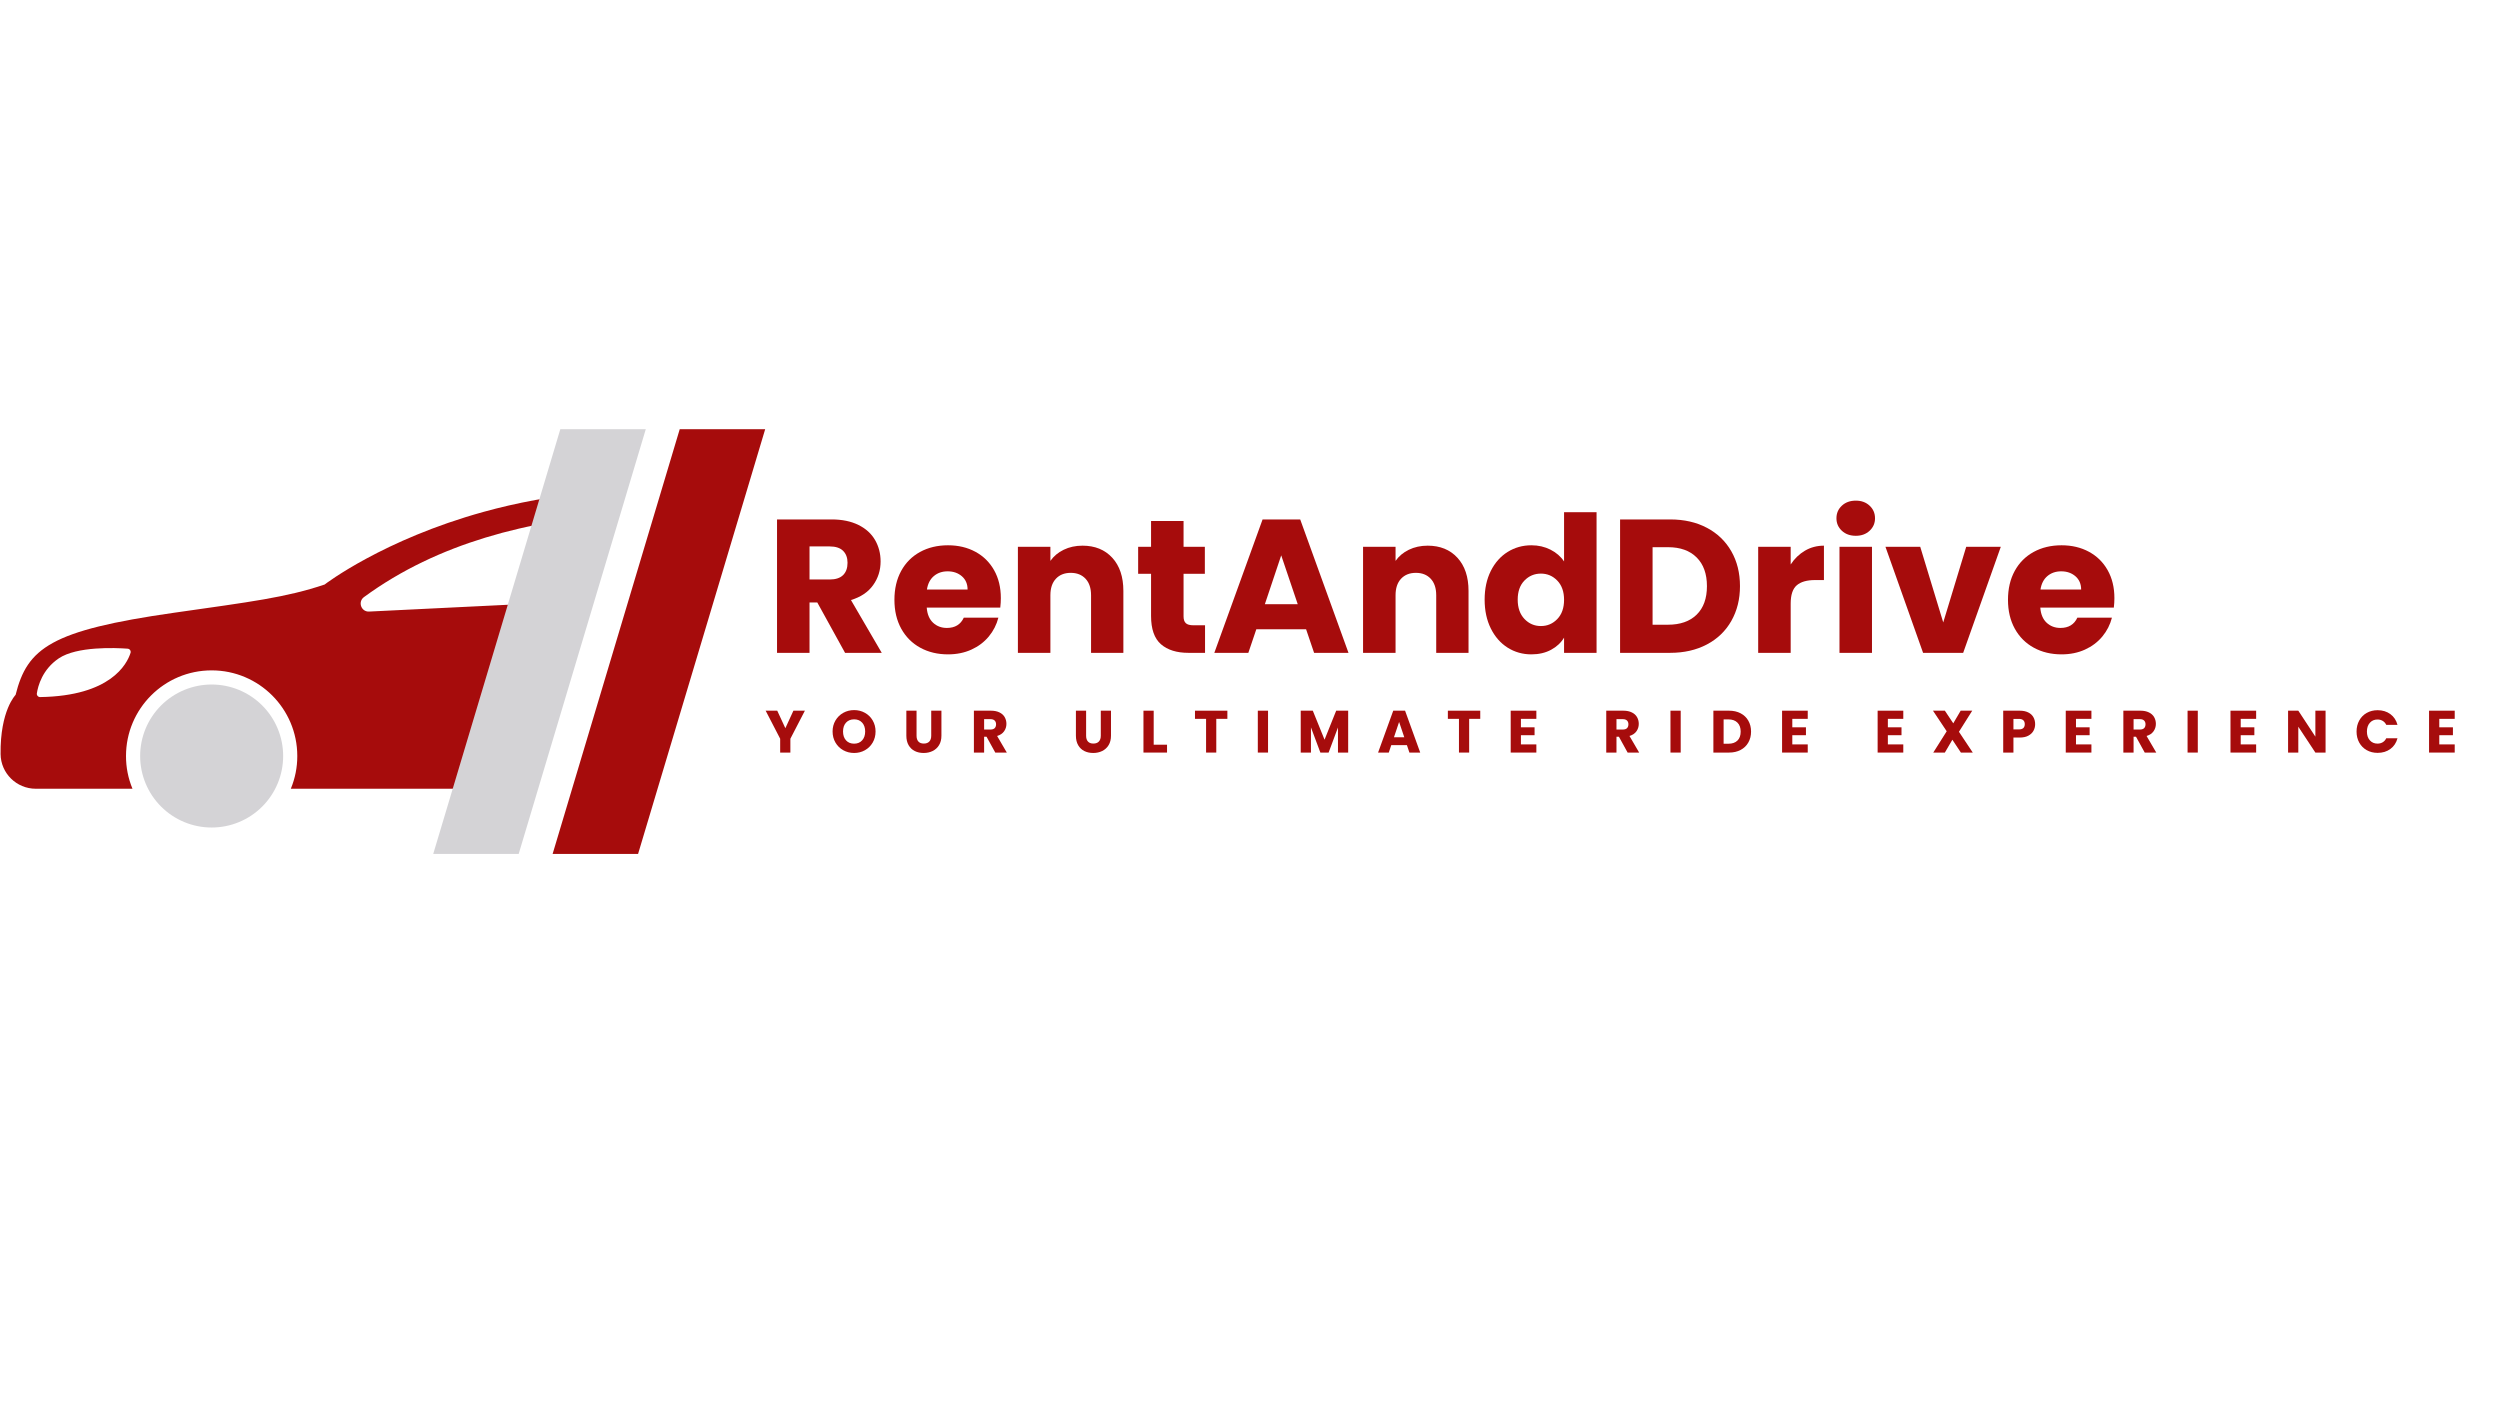 <svg xmlns="http://www.w3.org/2000/svg" xmlns:xlink="http://www.w3.org/1999/xlink" width="1920" zoomAndPan="magnify" viewBox="0 0 1440 810" height="1080" preserveAspectRatio="xMidYMid meet" version="1.0"><defs><g/><clipPath id="9cf136958d"><path d="M 249 247.223 L 372 247.223 L 372 491.723 L 249 491.723 Z M 249 247.223 " clip-rule="nonzero"/></clipPath><clipPath id="59df4a6c52"><path d="M 318 247.223 L 441 247.223 L 441 491.723 L 318 491.723 Z M 318 247.223 " clip-rule="nonzero"/></clipPath></defs><g fill="#a60c0c" fill-opacity="1"><g transform="translate(440.786, 376.038)"><g><path d="M 45.969 0 L 29.984 -29 L 25.5 -29 L 25.5 0 L 6.781 0 L 6.781 -76.844 L 38.203 -76.844 C 44.254 -76.844 49.414 -75.781 53.688 -73.656 C 57.957 -71.539 61.148 -68.641 63.266 -64.953 C 65.379 -61.273 66.438 -57.172 66.438 -52.641 C 66.438 -47.535 64.992 -42.977 62.109 -38.969 C 59.234 -34.957 54.984 -32.109 49.359 -30.422 L 67.094 0 Z M 25.5 -42.25 L 37.109 -42.25 C 40.535 -42.25 43.102 -43.086 44.812 -44.766 C 46.531 -46.441 47.391 -48.812 47.391 -51.875 C 47.391 -54.801 46.531 -57.102 44.812 -58.781 C 43.102 -60.457 40.535 -61.297 37.109 -61.297 L 25.5 -61.297 Z M 25.5 -42.25 "/></g></g></g><g fill="#a60c0c" fill-opacity="1"><g transform="translate(512.127, 376.038)"><g><path d="M 64.359 -31.516 C 64.359 -29.766 64.25 -27.941 64.031 -26.047 L 21.672 -26.047 C 21.961 -22.254 23.18 -19.352 25.328 -17.344 C 27.484 -15.344 30.133 -14.344 33.281 -14.344 C 37.945 -14.344 41.191 -16.312 43.016 -20.25 L 62.938 -20.25 C 61.914 -16.238 60.07 -12.625 57.406 -9.406 C 54.738 -6.195 51.398 -3.68 47.391 -1.859 C 43.379 -0.035 38.895 0.875 33.938 0.875 C 27.945 0.875 22.617 -0.398 17.953 -2.953 C 13.285 -5.504 9.633 -9.148 7 -13.891 C 4.375 -18.641 3.062 -24.188 3.062 -30.531 C 3.062 -36.883 4.352 -42.43 6.938 -47.172 C 9.531 -51.91 13.16 -55.555 17.828 -58.109 C 22.504 -60.672 27.875 -61.953 33.938 -61.953 C 39.844 -61.953 45.094 -60.707 49.688 -58.219 C 54.289 -55.738 57.883 -52.203 60.469 -47.609 C 63.062 -43.016 64.359 -37.648 64.359 -31.516 Z M 45.203 -36.453 C 45.203 -39.66 44.109 -42.211 41.922 -44.109 C 39.734 -46.004 37 -46.953 33.719 -46.953 C 30.57 -46.953 27.922 -46.039 25.766 -44.219 C 23.617 -42.395 22.289 -39.805 21.781 -36.453 Z M 45.203 -36.453 "/></g></g></g><g fill="#a60c0c" fill-opacity="1"><g transform="translate(579.528, 376.038)"><g><path d="M 44 -61.734 C 51.156 -61.734 56.863 -59.414 61.125 -54.781 C 65.395 -50.145 67.531 -43.781 67.531 -35.688 L 67.531 0 L 48.922 0 L 48.922 -33.172 C 48.922 -37.254 47.863 -40.426 45.75 -42.688 C 43.633 -44.945 40.789 -46.078 37.219 -46.078 C 33.633 -46.078 30.785 -44.945 28.672 -42.688 C 26.555 -40.426 25.5 -37.254 25.5 -33.172 L 25.5 0 L 6.781 0 L 6.781 -61.078 L 25.5 -61.078 L 25.5 -52.969 C 27.395 -55.676 29.945 -57.812 33.156 -59.375 C 36.375 -60.945 39.988 -61.734 44 -61.734 Z M 44 -61.734 "/></g></g></g><g fill="#a60c0c" fill-opacity="1"><g transform="translate(653.276, 376.038)"><g><path d="M 40.828 -15.875 L 40.828 0 L 31.297 0 C 24.516 0 19.223 -1.656 15.422 -4.969 C 11.629 -8.289 9.734 -13.711 9.734 -21.234 L 9.734 -45.531 L 2.297 -45.531 L 2.297 -61.078 L 9.734 -61.078 L 9.734 -75.953 L 28.453 -75.953 L 28.453 -61.078 L 40.719 -61.078 L 40.719 -45.531 L 28.453 -45.531 L 28.453 -21.016 C 28.453 -19.191 28.891 -17.879 29.766 -17.078 C 30.641 -16.273 32.102 -15.875 34.156 -15.875 Z M 40.828 -15.875 "/></g></g></g><g fill="#a60c0c" fill-opacity="1"><g transform="translate(697.7, 376.038)"><g><path d="M 54.609 -13.578 L 25.938 -13.578 L 21.344 0 L 1.75 0 L 29.547 -76.844 L 51.219 -76.844 L 79.031 0 L 59.219 0 Z M 49.797 -28.016 L 40.281 -56.156 L 30.859 -28.016 Z M 49.797 -28.016 "/></g></g></g><g fill="#a60c0c" fill-opacity="1"><g transform="translate(778.341, 376.038)"><g><path d="M 44 -61.734 C 51.156 -61.734 56.863 -59.414 61.125 -54.781 C 65.395 -50.145 67.531 -43.781 67.531 -35.688 L 67.531 0 L 48.922 0 L 48.922 -33.172 C 48.922 -37.254 47.863 -40.426 45.75 -42.688 C 43.633 -44.945 40.789 -46.078 37.219 -46.078 C 33.633 -46.078 30.785 -44.945 28.672 -42.688 C 26.555 -40.426 25.5 -37.254 25.5 -33.172 L 25.5 0 L 6.781 0 L 6.781 -61.078 L 25.5 -61.078 L 25.5 -52.969 C 27.395 -55.676 29.945 -57.812 33.156 -59.375 C 36.375 -60.945 39.988 -61.734 44 -61.734 Z M 44 -61.734 "/></g></g></g><g fill="#a60c0c" fill-opacity="1"><g transform="translate(852.089, 376.038)"><g><path d="M 3.062 -30.641 C 3.062 -36.922 4.242 -42.43 6.609 -47.172 C 8.984 -51.91 12.211 -55.555 16.297 -58.109 C 20.391 -60.672 24.953 -61.953 29.984 -61.953 C 34.004 -61.953 37.672 -61.113 40.984 -59.438 C 44.305 -57.758 46.914 -55.492 48.812 -52.641 L 48.812 -81 L 67.531 -81 L 67.531 0 L 48.812 0 L 48.812 -8.75 C 47.062 -5.832 44.562 -3.5 41.312 -1.75 C 38.07 0 34.297 0.875 29.984 0.875 C 24.953 0.875 20.391 -0.414 16.297 -3 C 12.211 -5.594 8.984 -9.281 6.609 -14.062 C 4.242 -18.844 3.062 -24.367 3.062 -30.641 Z M 48.812 -30.531 C 48.812 -35.207 47.516 -38.895 44.922 -41.594 C 42.336 -44.289 39.188 -45.641 35.469 -45.641 C 31.738 -45.641 28.578 -44.305 25.984 -41.641 C 23.398 -38.984 22.109 -35.316 22.109 -30.641 C 22.109 -25.973 23.398 -22.27 25.984 -19.531 C 28.578 -16.801 31.738 -15.438 35.469 -15.438 C 39.188 -15.438 42.336 -16.785 44.922 -19.484 C 47.516 -22.18 48.812 -25.863 48.812 -30.531 Z M 48.812 -30.531 "/></g></g></g><g fill="#a60c0c" fill-opacity="1"><g transform="translate(926.384, 376.038)"><g><path d="M 35.578 -76.844 C 43.672 -76.844 50.742 -75.234 56.797 -72.016 C 62.859 -68.805 67.547 -64.301 70.859 -58.5 C 74.18 -52.695 75.844 -46.004 75.844 -38.422 C 75.844 -30.898 74.18 -24.219 70.859 -18.375 C 67.547 -12.539 62.844 -8.02 56.75 -4.812 C 50.656 -1.602 43.598 0 35.578 0 L 6.781 0 L 6.781 -76.844 Z M 34.375 -16.203 C 41.445 -16.203 46.953 -18.133 50.891 -22 C 54.836 -25.863 56.812 -31.336 56.812 -38.422 C 56.812 -45.492 54.836 -51 50.891 -54.938 C 46.953 -58.883 41.445 -60.859 34.375 -60.859 L 25.5 -60.859 L 25.5 -16.203 Z M 34.375 -16.203 "/></g></g></g><g fill="#a60c0c" fill-opacity="1"><g transform="translate(1005.931, 376.038)"><g><path d="M 25.5 -50.891 C 27.688 -54.254 30.422 -56.898 33.703 -58.828 C 36.992 -60.766 40.645 -61.734 44.656 -61.734 L 44.656 -41.922 L 39.516 -41.922 C 34.836 -41.922 31.332 -40.914 29 -38.906 C 26.664 -36.906 25.5 -33.383 25.5 -28.344 L 25.5 0 L 6.781 0 L 6.781 -61.078 L 25.5 -61.078 Z M 25.5 -50.891 "/></g></g></g><g fill="#a60c0c" fill-opacity="1"><g transform="translate(1052.762, 376.038)"><g><path d="M 16.203 -67.422 C 12.922 -67.422 10.238 -68.383 8.156 -70.312 C 6.07 -72.25 5.031 -74.645 5.031 -77.5 C 5.031 -80.414 6.07 -82.836 8.156 -84.766 C 10.238 -86.703 12.922 -87.672 16.203 -87.672 C 19.41 -87.672 22.051 -86.703 24.125 -84.766 C 26.207 -82.836 27.25 -80.414 27.25 -77.5 C 27.25 -74.645 26.207 -72.25 24.125 -70.312 C 22.051 -68.383 19.41 -67.422 16.203 -67.422 Z M 25.5 -61.078 L 25.5 0 L 6.781 0 L 6.781 -61.078 Z M 25.5 -61.078 "/></g></g></g><g fill="#a60c0c" fill-opacity="1"><g transform="translate(1085.04, 376.038)"><g><path d="M 34.266 -17.516 L 47.5 -61.078 L 67.422 -61.078 L 45.75 0 L 22.656 0 L 0.984 -61.078 L 21.016 -61.078 Z M 34.266 -17.516 "/></g></g></g><g fill="#a60c0c" fill-opacity="1"><g transform="translate(1153.536, 376.038)"><g><path d="M 64.359 -31.516 C 64.359 -29.766 64.25 -27.941 64.031 -26.047 L 21.672 -26.047 C 21.961 -22.254 23.18 -19.352 25.328 -17.344 C 27.484 -15.344 30.133 -14.344 33.281 -14.344 C 37.945 -14.344 41.191 -16.312 43.016 -20.25 L 62.938 -20.25 C 61.914 -16.238 60.07 -12.625 57.406 -9.406 C 54.738 -6.195 51.398 -3.68 47.391 -1.859 C 43.379 -0.035 38.895 0.875 33.938 0.875 C 27.945 0.875 22.617 -0.398 17.953 -2.953 C 13.285 -5.504 9.633 -9.148 7 -13.891 C 4.375 -18.641 3.062 -24.188 3.062 -30.531 C 3.062 -36.883 4.352 -42.43 6.938 -47.172 C 9.531 -51.91 13.16 -55.555 17.828 -58.109 C 22.504 -60.672 27.875 -61.953 33.938 -61.953 C 39.844 -61.953 45.094 -60.707 49.688 -58.219 C 54.289 -55.738 57.883 -52.203 60.469 -47.609 C 63.062 -43.016 64.359 -37.648 64.359 -31.516 Z M 45.203 -36.453 C 45.203 -39.66 44.109 -42.211 41.922 -44.109 C 39.734 -46.004 37 -46.953 33.719 -46.953 C 30.57 -46.953 27.922 -46.039 25.766 -44.219 C 23.617 -42.395 22.289 -39.805 21.781 -36.453 Z M 45.203 -36.453 "/></g></g></g><g fill="#a60c0c" fill-opacity="1"><g transform="translate(440.786, 433.48)"><g><path d="M 22.828 -24.125 L 14.469 -7.969 L 14.469 0 L 8.594 0 L 8.594 -7.969 L 0.234 -24.125 L 6.906 -24.125 L 11.578 -14.031 L 16.219 -24.125 Z M 22.828 -24.125 "/></g></g></g><g fill="#a60c0c" fill-opacity="1"><g transform="translate(478.43, 433.48)"><g><path d="M 13.547 0.234 C 11.273 0.234 9.191 -0.289 7.297 -1.344 C 5.41 -2.395 3.91 -3.863 2.797 -5.75 C 1.691 -7.645 1.141 -9.773 1.141 -12.141 C 1.141 -14.492 1.691 -16.609 2.797 -18.484 C 3.91 -20.367 5.41 -21.836 7.297 -22.891 C 9.191 -23.941 11.273 -24.469 13.547 -24.469 C 15.816 -24.469 17.895 -23.941 19.781 -22.891 C 21.676 -21.836 23.164 -20.367 24.25 -18.484 C 25.344 -16.609 25.891 -14.492 25.891 -12.141 C 25.891 -9.773 25.336 -7.645 24.234 -5.75 C 23.129 -3.863 21.641 -2.395 19.766 -1.344 C 17.891 -0.289 15.816 0.234 13.547 0.234 Z M 13.547 -5.125 C 15.473 -5.125 17.016 -5.766 18.172 -7.047 C 19.328 -8.328 19.906 -10.023 19.906 -12.141 C 19.906 -14.266 19.328 -15.961 18.172 -17.234 C 17.016 -18.504 15.473 -19.141 13.547 -19.141 C 11.598 -19.141 10.047 -18.508 8.891 -17.25 C 7.734 -15.988 7.156 -14.285 7.156 -12.141 C 7.156 -10.004 7.734 -8.301 8.891 -7.031 C 10.047 -5.758 11.598 -5.125 13.547 -5.125 Z M 13.547 -5.125 "/></g></g></g><g fill="#a60c0c" fill-opacity="1"><g transform="translate(520.027, 433.48)"><g><path d="M 7.906 -24.125 L 7.906 -9.688 C 7.906 -8.25 8.258 -7.141 8.969 -6.359 C 9.676 -5.578 10.719 -5.188 12.094 -5.188 C 13.469 -5.188 14.52 -5.578 15.25 -6.359 C 15.988 -7.141 16.359 -8.25 16.359 -9.688 L 16.359 -24.125 L 22.234 -24.125 L 22.234 -9.734 C 22.234 -7.578 21.773 -5.754 20.859 -4.266 C 19.941 -2.773 18.707 -1.648 17.156 -0.891 C 15.613 -0.141 13.895 0.234 12 0.234 C 10.094 0.234 8.391 -0.133 6.891 -0.875 C 5.391 -1.625 4.203 -2.75 3.328 -4.25 C 2.461 -5.75 2.031 -7.578 2.031 -9.734 L 2.031 -24.125 Z M 7.906 -24.125 "/></g></g></g><g fill="#a60c0c" fill-opacity="1"><g transform="translate(558.84, 433.48)"><g><path d="M 14.438 0 L 9.422 -9.109 L 8.016 -9.109 L 8.016 0 L 2.125 0 L 2.125 -24.125 L 12 -24.125 C 13.895 -24.125 15.516 -23.789 16.859 -23.125 C 18.203 -22.469 19.203 -21.562 19.859 -20.406 C 20.523 -19.25 20.859 -17.957 20.859 -16.531 C 20.859 -14.926 20.406 -13.492 19.5 -12.234 C 18.602 -10.973 17.27 -10.082 15.5 -9.562 L 21.078 0 Z M 8.016 -13.266 L 11.656 -13.266 C 12.727 -13.266 13.535 -13.523 14.078 -14.047 C 14.617 -14.578 14.891 -15.328 14.891 -16.297 C 14.891 -17.211 14.617 -17.93 14.078 -18.453 C 13.535 -18.984 12.727 -19.25 11.656 -19.25 L 8.016 -19.25 Z M 8.016 -13.266 "/></g></g></g><g fill="#a60c0c" fill-opacity="1"><g transform="translate(595.831, 433.48)"><g/></g></g><g fill="#a60c0c" fill-opacity="1"><g transform="translate(617.695, 433.48)"><g><path d="M 7.906 -24.125 L 7.906 -9.688 C 7.906 -8.25 8.258 -7.141 8.969 -6.359 C 9.676 -5.578 10.719 -5.188 12.094 -5.188 C 13.469 -5.188 14.52 -5.578 15.25 -6.359 C 15.988 -7.141 16.359 -8.25 16.359 -9.688 L 16.359 -24.125 L 22.234 -24.125 L 22.234 -9.734 C 22.234 -7.578 21.773 -5.754 20.859 -4.266 C 19.941 -2.773 18.707 -1.648 17.156 -0.891 C 15.613 -0.141 13.895 0.234 12 0.234 C 10.094 0.234 8.391 -0.133 6.891 -0.875 C 5.391 -1.625 4.203 -2.75 3.328 -4.25 C 2.461 -5.75 2.031 -7.578 2.031 -9.734 L 2.031 -24.125 Z M 7.906 -24.125 "/></g></g></g><g fill="#a60c0c" fill-opacity="1"><g transform="translate(656.508, 433.48)"><g><path d="M 8.016 -4.531 L 15.703 -4.531 L 15.703 0 L 2.125 0 L 2.125 -24.125 L 8.016 -24.125 Z M 8.016 -4.531 "/></g></g></g><g fill="#a60c0c" fill-opacity="1"><g transform="translate(687.483, 433.48)"><g><path d="M 19.484 -24.125 L 19.484 -19.422 L 13.094 -19.422 L 13.094 0 L 7.219 0 L 7.219 -19.422 L 0.828 -19.422 L 0.828 -24.125 Z M 19.484 -24.125 "/></g></g></g><g fill="#a60c0c" fill-opacity="1"><g transform="translate(722.376, 433.48)"><g><path d="M 8.016 -24.125 L 8.016 0 L 2.125 0 L 2.125 -24.125 Z M 8.016 -24.125 "/></g></g></g><g fill="#a60c0c" fill-opacity="1"><g transform="translate(747.094, 433.48)"><g><path d="M 29.453 -24.125 L 29.453 0 L 23.578 0 L 23.578 -14.469 L 18.188 0 L 13.438 0 L 8.016 -14.5 L 8.016 0 L 2.125 0 L 2.125 -24.125 L 9.078 -24.125 L 15.844 -7.422 L 22.547 -24.125 Z M 29.453 -24.125 "/></g></g></g><g fill="#a60c0c" fill-opacity="1"><g transform="translate(793.229, 433.48)"><g><path d="M 17.156 -4.266 L 8.141 -4.266 L 6.703 0 L 0.547 0 L 9.281 -24.125 L 16.094 -24.125 L 24.812 0 L 18.594 0 Z M 15.641 -8.797 L 12.656 -17.641 L 9.688 -8.797 Z M 15.641 -8.797 "/></g></g></g><g fill="#a60c0c" fill-opacity="1"><g transform="translate(833.142, 433.48)"><g><path d="M 19.484 -24.125 L 19.484 -19.422 L 13.094 -19.422 L 13.094 0 L 7.219 0 L 7.219 -19.422 L 0.828 -19.422 L 0.828 -24.125 Z M 19.484 -24.125 "/></g></g></g><g fill="#a60c0c" fill-opacity="1"><g transform="translate(868.036, 433.48)"><g><path d="M 8.016 -19.422 L 8.016 -14.547 L 15.875 -14.547 L 15.875 -10 L 8.016 -10 L 8.016 -4.703 L 16.906 -4.703 L 16.906 0 L 2.125 0 L 2.125 -24.125 L 16.906 -24.125 L 16.906 -19.422 Z M 8.016 -19.422 "/></g></g></g><g fill="#a60c0c" fill-opacity="1"><g transform="translate(901.21, 433.48)"><g/></g></g><g fill="#a60c0c" fill-opacity="1"><g transform="translate(923.075, 433.48)"><g><path d="M 14.438 0 L 9.422 -9.109 L 8.016 -9.109 L 8.016 0 L 2.125 0 L 2.125 -24.125 L 12 -24.125 C 13.895 -24.125 15.516 -23.789 16.859 -23.125 C 18.203 -22.469 19.203 -21.562 19.859 -20.406 C 20.523 -19.25 20.859 -17.957 20.859 -16.531 C 20.859 -14.926 20.406 -13.492 19.5 -12.234 C 18.602 -10.973 17.27 -10.082 15.5 -9.562 L 21.078 0 Z M 8.016 -13.266 L 11.656 -13.266 C 12.727 -13.266 13.535 -13.523 14.078 -14.047 C 14.617 -14.578 14.891 -15.328 14.891 -16.297 C 14.891 -17.211 14.617 -17.93 14.078 -18.453 C 13.535 -18.984 12.727 -19.25 11.656 -19.25 L 8.016 -19.25 Z M 8.016 -13.266 "/></g></g></g><g fill="#a60c0c" fill-opacity="1"><g transform="translate(960.066, 433.48)"><g><path d="M 8.016 -24.125 L 8.016 0 L 2.125 0 L 2.125 -24.125 Z M 8.016 -24.125 "/></g></g></g><g fill="#a60c0c" fill-opacity="1"><g transform="translate(984.783, 433.48)"><g><path d="M 11.172 -24.125 C 13.711 -24.125 15.93 -23.617 17.828 -22.609 C 19.734 -21.609 21.207 -20.195 22.25 -18.375 C 23.301 -16.551 23.828 -14.445 23.828 -12.062 C 23.828 -9.707 23.301 -7.613 22.25 -5.781 C 21.207 -3.945 19.727 -2.523 17.812 -1.516 C 15.906 -0.504 13.691 0 11.172 0 L 2.125 0 L 2.125 -24.125 Z M 10.797 -5.094 C 13.016 -5.094 14.742 -5.695 15.984 -6.906 C 17.223 -8.125 17.844 -9.844 17.844 -12.062 C 17.844 -14.289 17.223 -16.02 15.984 -17.25 C 14.742 -18.488 13.016 -19.109 10.797 -19.109 L 8.016 -19.109 L 8.016 -5.094 Z M 10.797 -5.094 "/></g></g></g><g fill="#a60c0c" fill-opacity="1"><g transform="translate(1024.352, 433.48)"><g><path d="M 8.016 -19.422 L 8.016 -14.547 L 15.875 -14.547 L 15.875 -10 L 8.016 -10 L 8.016 -4.703 L 16.906 -4.703 L 16.906 0 L 2.125 0 L 2.125 -24.125 L 16.906 -24.125 L 16.906 -19.422 Z M 8.016 -19.422 "/></g></g></g><g fill="#a60c0c" fill-opacity="1"><g transform="translate(1057.527, 433.48)"><g/></g></g><g fill="#a60c0c" fill-opacity="1"><g transform="translate(1079.391, 433.48)"><g><path d="M 8.016 -19.422 L 8.016 -14.547 L 15.875 -14.547 L 15.875 -10 L 8.016 -10 L 8.016 -4.703 L 16.906 -4.703 L 16.906 0 L 2.125 0 L 2.125 -24.125 L 16.906 -24.125 L 16.906 -19.422 Z M 8.016 -19.422 "/></g></g></g><g fill="#a60c0c" fill-opacity="1"><g transform="translate(1112.566, 433.48)"><g><path d="M 16.906 0 L 12 -7.391 L 7.672 0 L 1 0 L 8.734 -12.266 L 0.828 -24.125 L 7.672 -24.125 L 12.516 -16.844 L 16.781 -24.125 L 23.438 -24.125 L 15.781 -11.969 L 23.75 0 Z M 16.906 0 "/></g></g></g><g fill="#a60c0c" fill-opacity="1"><g transform="translate(1151.723, 433.48)"><g><path d="M 20.516 -16.359 C 20.516 -14.961 20.191 -13.688 19.547 -12.531 C 18.91 -11.375 17.926 -10.438 16.594 -9.719 C 15.27 -9.008 13.625 -8.656 11.656 -8.656 L 8.016 -8.656 L 8.016 0 L 2.125 0 L 2.125 -24.125 L 11.656 -24.125 C 13.582 -24.125 15.207 -23.789 16.531 -23.125 C 17.863 -22.469 18.859 -21.551 19.516 -20.375 C 20.18 -19.207 20.516 -17.867 20.516 -16.359 Z M 11.203 -13.344 C 12.328 -13.344 13.164 -13.602 13.719 -14.125 C 14.27 -14.656 14.547 -15.398 14.547 -16.359 C 14.547 -17.328 14.27 -18.07 13.719 -18.594 C 13.164 -19.125 12.328 -19.391 11.203 -19.391 L 8.016 -19.391 L 8.016 -13.344 Z M 11.203 -13.344 "/></g></g></g><g fill="#a60c0c" fill-opacity="1"><g transform="translate(1187.751, 433.48)"><g><path d="M 8.016 -19.422 L 8.016 -14.547 L 15.875 -14.547 L 15.875 -10 L 8.016 -10 L 8.016 -4.703 L 16.906 -4.703 L 16.906 0 L 2.125 0 L 2.125 -24.125 L 16.906 -24.125 L 16.906 -19.422 Z M 8.016 -19.422 "/></g></g></g><g fill="#a60c0c" fill-opacity="1"><g transform="translate(1220.926, 433.48)"><g><path d="M 14.438 0 L 9.422 -9.109 L 8.016 -9.109 L 8.016 0 L 2.125 0 L 2.125 -24.125 L 12 -24.125 C 13.895 -24.125 15.516 -23.789 16.859 -23.125 C 18.203 -22.469 19.203 -21.562 19.859 -20.406 C 20.523 -19.25 20.859 -17.957 20.859 -16.531 C 20.859 -14.926 20.406 -13.492 19.5 -12.234 C 18.602 -10.973 17.27 -10.082 15.5 -9.562 L 21.078 0 Z M 8.016 -13.266 L 11.656 -13.266 C 12.727 -13.266 13.535 -13.523 14.078 -14.047 C 14.617 -14.578 14.891 -15.328 14.891 -16.297 C 14.891 -17.211 14.617 -17.93 14.078 -18.453 C 13.535 -18.984 12.727 -19.25 11.656 -19.25 L 8.016 -19.25 Z M 8.016 -13.266 "/></g></g></g><g fill="#a60c0c" fill-opacity="1"><g transform="translate(1257.916, 433.48)"><g><path d="M 8.016 -24.125 L 8.016 0 L 2.125 0 L 2.125 -24.125 Z M 8.016 -24.125 "/></g></g></g><g fill="#a60c0c" fill-opacity="1"><g transform="translate(1282.634, 433.48)"><g><path d="M 8.016 -19.422 L 8.016 -14.547 L 15.875 -14.547 L 15.875 -10 L 8.016 -10 L 8.016 -4.703 L 16.906 -4.703 L 16.906 0 L 2.125 0 L 2.125 -24.125 L 16.906 -24.125 L 16.906 -19.422 Z M 8.016 -19.422 "/></g></g></g><g fill="#a60c0c" fill-opacity="1"><g transform="translate(1315.809, 433.48)"><g><path d="M 23.719 0 L 17.844 0 L 8.016 -14.891 L 8.016 0 L 2.125 0 L 2.125 -24.125 L 8.016 -24.125 L 17.844 -9.172 L 17.844 -24.125 L 23.719 -24.125 Z M 23.719 0 "/></g></g></g><g fill="#a60c0c" fill-opacity="1"><g transform="translate(1356.237, 433.48)"><g><path d="M 1.141 -12.094 C 1.141 -14.477 1.656 -16.602 2.688 -18.469 C 3.719 -20.344 5.156 -21.801 7 -22.844 C 8.844 -23.883 10.93 -24.406 13.266 -24.406 C 16.129 -24.406 18.582 -23.648 20.625 -22.141 C 22.664 -20.629 24.031 -18.566 24.719 -15.953 L 18.25 -15.953 C 17.77 -16.961 17.086 -17.727 16.203 -18.25 C 15.328 -18.781 14.328 -19.047 13.203 -19.047 C 11.391 -19.047 9.922 -18.414 8.797 -17.156 C 7.672 -15.895 7.109 -14.207 7.109 -12.094 C 7.109 -9.988 7.672 -8.305 8.797 -7.047 C 9.922 -5.785 11.391 -5.156 13.203 -5.156 C 14.328 -5.156 15.328 -5.414 16.203 -5.938 C 17.086 -6.469 17.77 -7.238 18.25 -8.25 L 24.719 -8.25 C 24.031 -5.633 22.664 -3.578 20.625 -2.078 C 18.582 -0.578 16.129 0.172 13.266 0.172 C 10.93 0.172 8.844 -0.348 7 -1.391 C 5.156 -2.43 3.719 -3.879 2.688 -5.734 C 1.656 -7.598 1.141 -9.719 1.141 -12.094 Z M 1.141 -12.094 "/></g></g></g><g fill="#a60c0c" fill-opacity="1"><g transform="translate(1397.01, 433.48)"><g><path d="M 8.016 -19.422 L 8.016 -14.547 L 15.875 -14.547 L 15.875 -10 L 8.016 -10 L 8.016 -4.703 L 16.906 -4.703 L 16.906 0 L 2.125 0 L 2.125 -24.125 L 16.906 -24.125 L 16.906 -19.422 Z M 8.016 -19.422 "/></g></g></g><path fill="#a60c0c" d="M 308.52 287.977 C 297.906 289.914 287.902 292.25 278.535 294.84 C 220.855 310.789 187.492 336.297 186.965 336.695 C 164.887 344.121 144.789 346.586 100.207 352.953 C 29.258 363.094 15.738 373.234 8.98 400.258 C 8.98 400.258 0.035 409.207 0.34 434.371 C 0.473 445.445 9.547 454.316 20.617 454.316 L 76.309 454.316 C 73.812 448.281 72.57 442 72.578 435.465 C 72.578 408.223 94.664 386.137 121.906 386.137 C 149.152 386.137 171.238 408.223 171.238 435.465 C 171.246 442 170.004 448.281 167.508 454.316 L 309.352 454.316 L 341.789 345.914 L 322.387 346.863 L 290.43 348.449 L 281.734 348.875 L 269.91 349.453 L 253.418 350.262 L 212.598 352.262 C 208.016 352.484 205.961 346.625 209.66 343.914 C 231.176 328.152 254.949 317.191 279.539 309.68 C 285.926 307.73 292.359 306.004 298.844 304.5 C 300.535 304.105 302.23 303.727 303.922 303.359 C 306.645 302.773 309.367 302.223 312.09 301.707 C 326.449 298.98 340.871 297.195 355.074 296.098 L 356.738 295.98 L 360.789 282.461 C 343.227 282.992 325.805 284.832 308.52 287.977 Z M 75.188 376.07 C 73.121 382.562 63.691 400.898 23.113 401.512 C 22.84 401.516 22.574 401.465 22.324 401.352 C 22.07 401.238 21.855 401.078 21.672 400.871 C 21.492 400.664 21.363 400.426 21.285 400.16 C 21.207 399.895 21.188 399.629 21.23 399.355 C 21.883 395.125 24.375 385.625 33.84 379.23 C 44.277 372.18 66.48 373.125 73.535 373.641 C 73.82 373.66 74.09 373.742 74.336 373.883 C 74.586 374.027 74.789 374.219 74.953 374.453 C 75.113 374.691 75.215 374.953 75.254 375.234 C 75.297 375.52 75.273 375.797 75.188 376.07 Z M 75.188 376.07 " fill-opacity="1" fill-rule="nonzero"/><path fill="#d4d3d6" d="M 163.098 435.465 C 163.098 436.812 163.031 438.16 162.898 439.5 C 162.766 440.844 162.57 442.176 162.305 443.5 C 162.043 444.824 161.715 446.129 161.324 447.422 C 160.934 448.711 160.48 449.98 159.961 451.227 C 159.445 452.473 158.871 453.691 158.234 454.879 C 157.598 456.07 156.906 457.227 156.156 458.348 C 155.406 459.469 154.605 460.551 153.75 461.594 C 152.895 462.637 151.988 463.633 151.035 464.59 C 150.082 465.543 149.082 466.445 148.039 467.305 C 146.996 468.16 145.914 468.961 144.793 469.711 C 143.672 470.461 142.516 471.152 141.324 471.789 C 140.137 472.426 138.918 473 137.672 473.516 C 136.426 474.031 135.156 474.488 133.867 474.879 C 132.574 475.27 131.27 475.598 129.945 475.859 C 128.621 476.125 127.289 476.32 125.945 476.453 C 124.605 476.586 123.258 476.652 121.91 476.652 C 120.562 476.652 119.215 476.586 117.871 476.453 C 116.531 476.32 115.199 476.125 113.875 475.859 C 112.551 475.598 111.246 475.27 109.953 474.879 C 108.664 474.488 107.395 474.031 106.148 473.516 C 104.902 473 103.684 472.426 102.496 471.789 C 101.305 471.152 100.148 470.461 99.027 469.711 C 97.906 468.961 96.824 468.16 95.781 467.305 C 94.738 466.445 93.738 465.543 92.785 464.59 C 91.832 463.633 90.926 462.637 90.07 461.594 C 89.215 460.551 88.414 459.469 87.664 458.348 C 86.914 457.227 86.223 456.07 85.586 454.879 C 84.949 453.691 84.375 452.473 83.859 451.227 C 83.34 449.98 82.887 448.711 82.496 447.422 C 82.105 446.129 81.777 444.824 81.516 443.5 C 81.25 442.176 81.055 440.844 80.922 439.5 C 80.789 438.16 80.723 436.812 80.723 435.465 C 80.723 434.117 80.789 432.77 80.922 431.426 C 81.055 430.086 81.25 428.754 81.516 427.43 C 81.777 426.105 82.105 424.801 82.496 423.508 C 82.887 422.219 83.34 420.949 83.859 419.703 C 84.375 418.457 84.949 417.238 85.586 416.047 C 86.223 414.859 86.914 413.703 87.664 412.582 C 88.414 411.461 89.215 410.379 90.07 409.336 C 90.926 408.293 91.832 407.293 92.785 406.34 C 93.738 405.387 94.738 404.48 95.781 403.625 C 96.824 402.77 97.906 401.969 99.027 401.219 C 100.148 400.469 101.305 399.777 102.496 399.141 C 103.684 398.504 104.902 397.93 106.148 397.41 C 107.395 396.895 108.664 396.441 109.953 396.051 C 111.246 395.66 112.551 395.332 113.875 395.066 C 115.199 394.805 116.531 394.605 117.871 394.477 C 119.215 394.344 120.562 394.277 121.91 394.277 C 123.258 394.277 124.605 394.344 125.945 394.477 C 127.289 394.605 128.621 394.805 129.945 395.066 C 131.27 395.332 132.574 395.66 133.867 396.051 C 135.156 396.441 136.426 396.895 137.672 397.41 C 138.918 397.93 140.137 398.504 141.324 399.141 C 142.516 399.777 143.672 400.469 144.793 401.219 C 145.914 401.969 146.996 402.77 148.039 403.625 C 149.082 404.48 150.082 405.387 151.035 406.34 C 151.988 407.293 152.895 408.293 153.75 409.336 C 154.605 410.379 155.406 411.461 156.156 412.582 C 156.906 413.703 157.598 414.859 158.234 416.047 C 158.871 417.238 159.445 418.457 159.961 419.703 C 160.48 420.949 160.934 422.219 161.324 423.508 C 161.715 424.801 162.043 426.105 162.305 427.43 C 162.57 428.754 162.766 430.086 162.898 431.426 C 163.031 432.77 163.098 434.117 163.098 435.465 Z M 163.098 435.465 " fill-opacity="1" fill-rule="nonzero"/><g clip-path="url(#9cf136958d)"><path fill="#d4d3d6" d="M 371.973 247.227 L 360.355 286.043 L 356.422 299.191 L 341.883 347.773 L 310.332 453.199 L 298.766 491.848 L 249.543 491.848 L 261.105 453.199 L 291.926 350.219 L 305.047 306.371 L 309.523 291.414 L 322.75 247.227 Z M 371.973 247.227 " fill-opacity="1" fill-rule="nonzero"/></g><g clip-path="url(#59df4a6c52)"><path fill="#a60c0c" d="M 440.742 247.227 L 428.094 289.496 L 424.504 301.48 L 411.789 343.984 L 379.098 453.199 L 367.535 491.848 L 318.312 491.848 L 329.875 453.199 L 364.738 336.711 L 376.305 298.055 L 379.867 286.164 L 391.52 247.227 Z M 440.742 247.227 " fill-opacity="1" fill-rule="nonzero"/></g></svg>